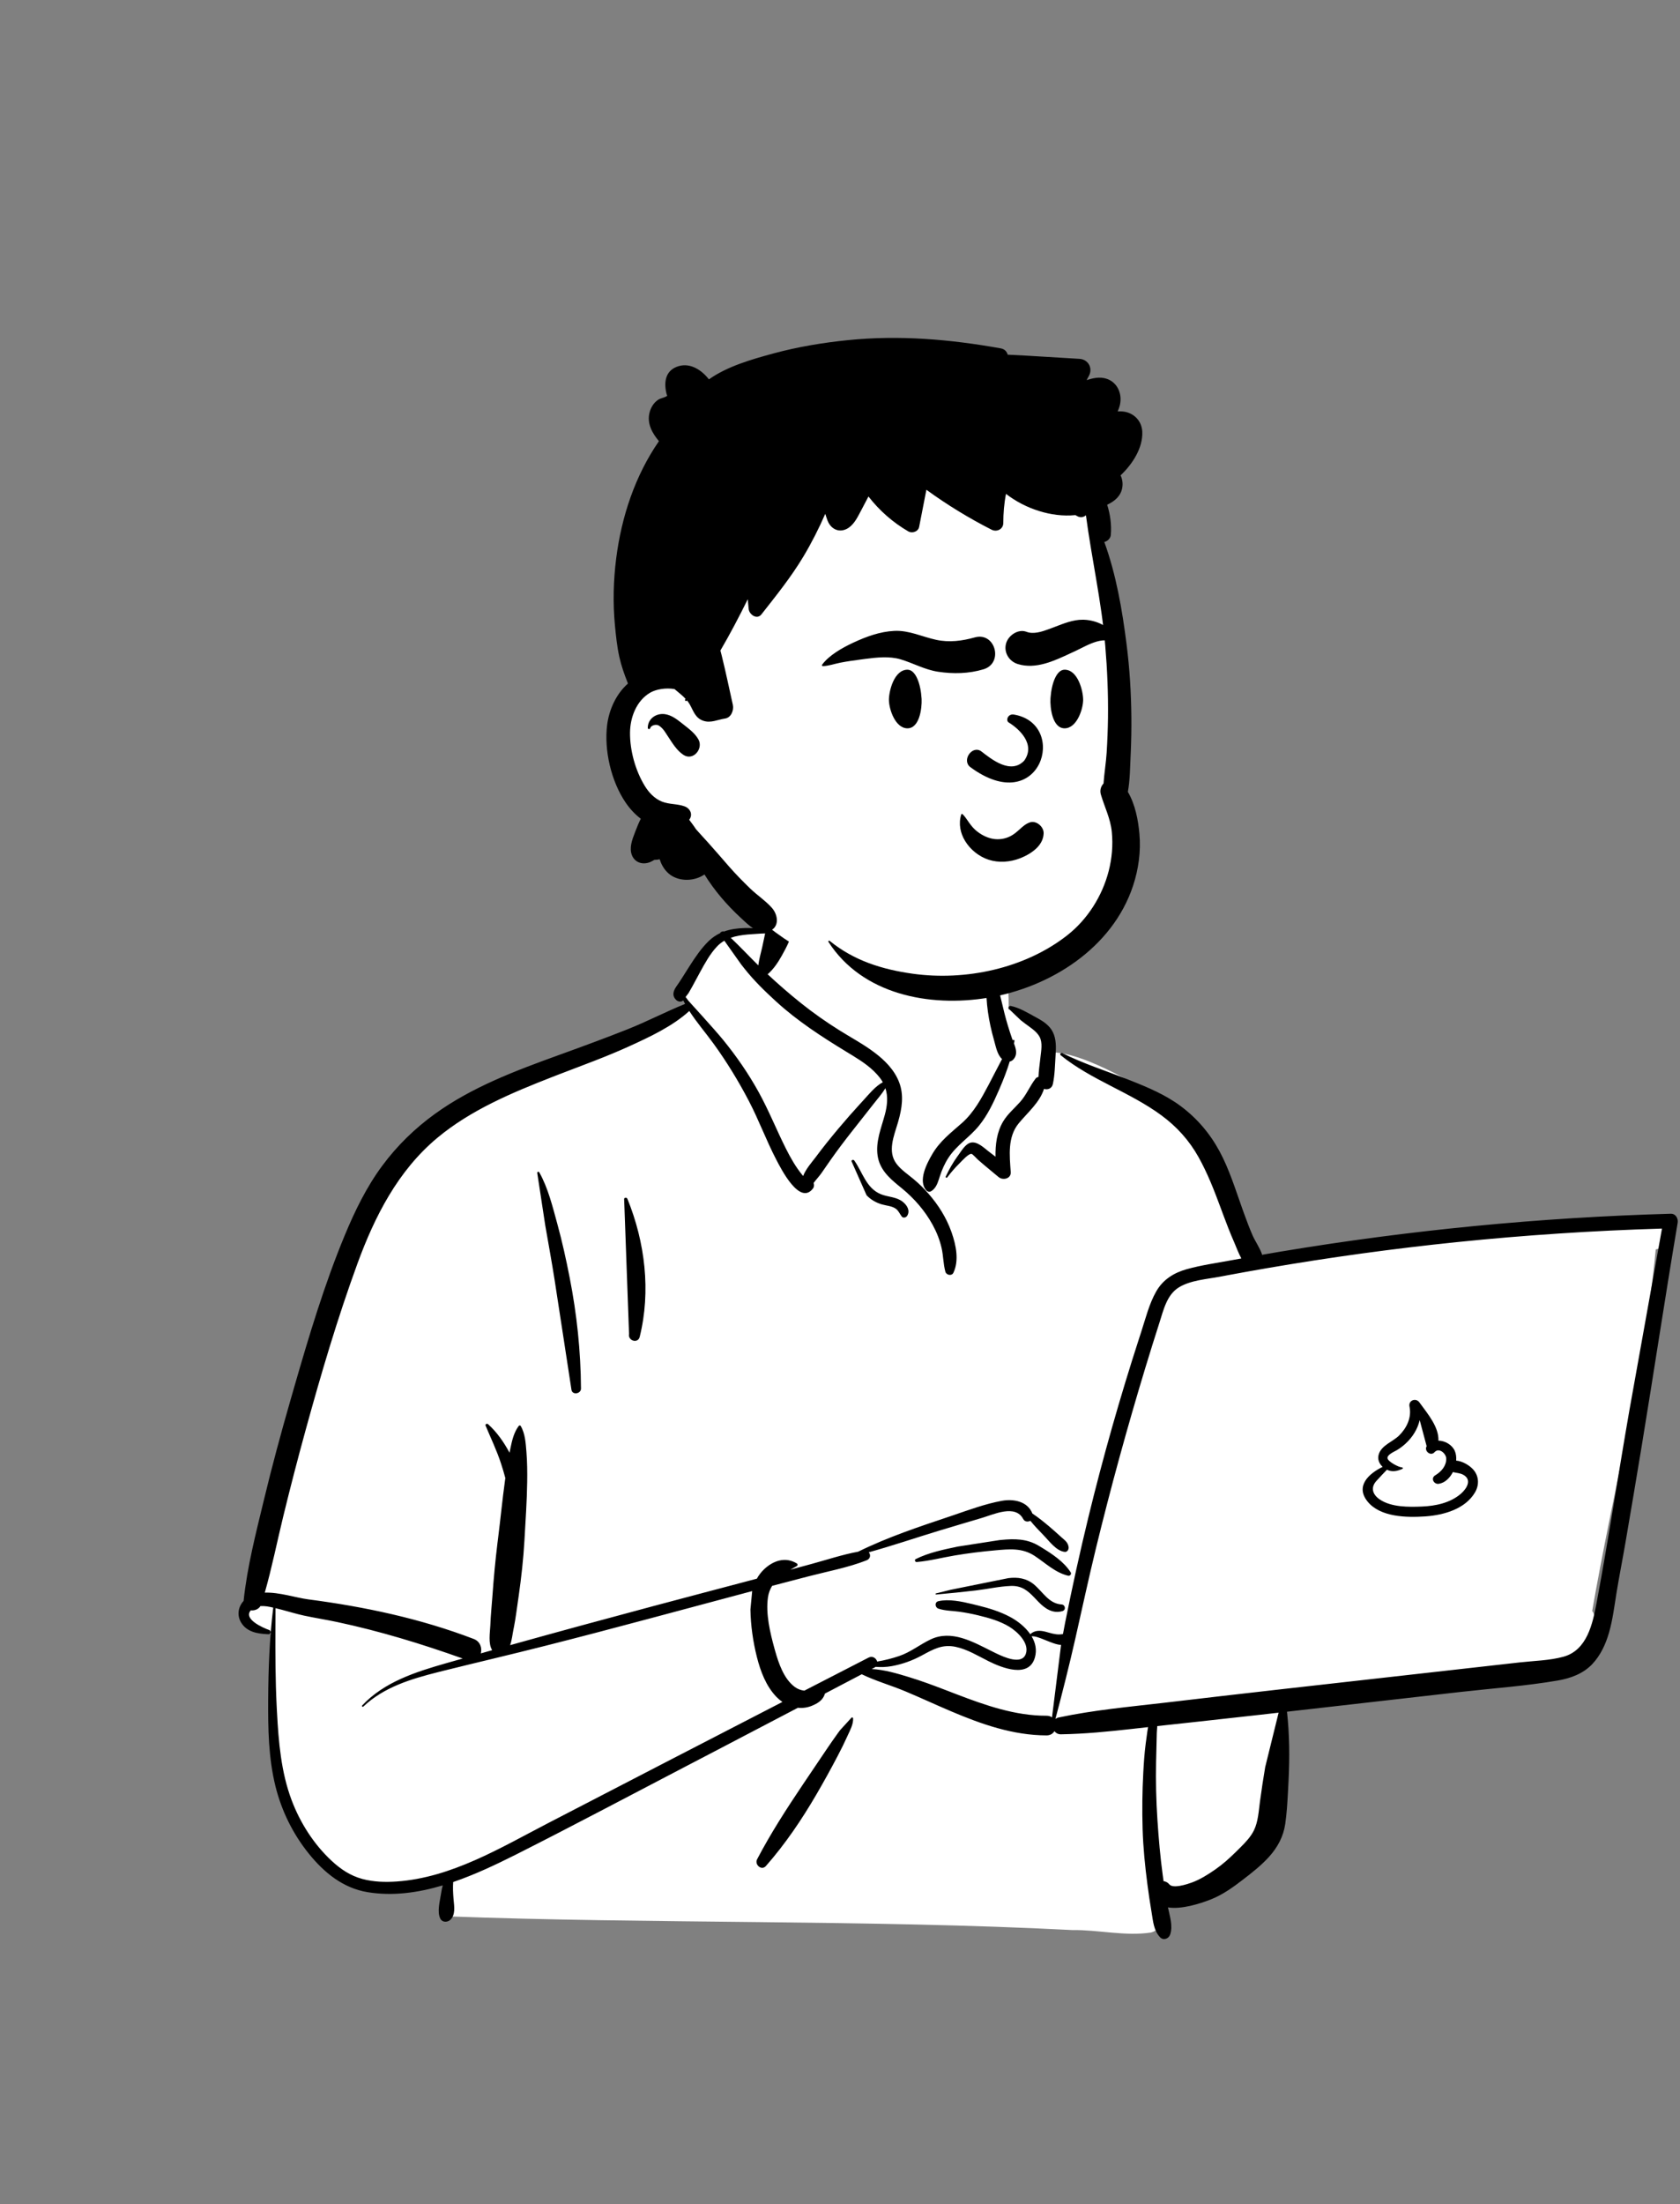 <svg width="247" height="324" viewBox="0 0 247 324" fill="none" xmlns="http://www.w3.org/2000/svg">
<rect x="0" y="0" width="247" height="324" fill="#808080" stroke="none"/>
<path fill-rule="evenodd" clip-rule="evenodd" d="M241.496 179.325C238.479 179.621 235.462 179.917 232.446 180.213C217.997 181.318 203.555 183.624 189.217 185.008C188.86 184.427 188.162 184.523 187.737 184.926C186.307 184.801 184.703 183.707 183.407 184.845C183.365 184.839 183.323 184.832 183.281 184.828C180.973 180.398 179.378 175.672 177.83 170.94C176.842 168.031 175.513 165.215 173.056 163.261C168.864 160.35 159.258 154.446 154.335 154.695C154.253 153.813 153.843 152.904 153.168 152.317C154.655 149.781 148.709 148.126 148.29 148.42C148.559 139.948 144.575 132.59 135.791 130.902C127.921 129.262 116.727 128.986 112.495 137.214C112.029 137.162 107.274 137.137 106.813 137.188C106.098 136.282 98.241 144.872 101.461 147.862C72.671 160.603 56.301 159.082 48.333 194.9C47.255 198.264 47.177 201.946 46.039 205.236C41.992 214.69 38.709 224.757 37.893 235.044C35.919 235.549 35.693 239.03 37.978 239.533C38.851 239.726 39.581 239.989 40.218 240.487C39.72 248.917 41.758 268.174 43.042 268.115C45.66 276.451 57.34 278.804 65.608 275.874C64.183 278.557 65.608 280.243 65.608 281.677C95.36 282.803 127.891 282.154 157.635 283.699C161.44 283.645 165.442 284.634 169.195 284.064C171.483 283.515 171.487 279.916 169.166 279.47L179.309 277.266C179.082 277.181 183.49 274.248 186.822 268.767C189.923 262.636 187.812 255.235 189.217 248.565C200.192 247.667 211.347 247.283 222.201 245.424C223.681 249.854 230.088 244.556 232.124 242.425C232.121 242.422 232.119 242.419 232.116 242.415C233.102 242.146 233.892 241.222 233.919 240.128C234.61 239.14 234.755 237.747 234.092 236.793C237.13 219.257 241.761 201.353 243.435 183.653C244.026 183.522 244.584 183.263 245.056 182.863L245.018 182.825C245.818 181.932 245.974 180.391 244.639 179.632C243.563 179.02 242.664 179.21 241.496 179.325Z" fill="white"/>
<path fill-rule="evenodd" clip-rule="evenodd" d="M113.043 135.303C113.94 133.049 116.97 133.925 116.632 136.293C116.43 137.711 115.653 139.209 114.956 140.452C114.388 141.463 113.74 142.451 112.862 143.209C114.426 144.668 116.048 146.074 117.712 147.409C119.528 148.865 121.437 150.208 123.411 151.442C125.141 152.524 126.95 153.483 128.581 154.717C130.098 155.865 131.479 157.246 132.182 159.048C132.931 160.967 132.606 162.949 132.054 164.867L131.991 165.084C131.428 166.984 130.452 169.274 131.805 171.064C132.493 171.975 133.494 172.621 134.358 173.349C135.127 173.997 135.848 174.701 136.509 175.458C137.951 177.107 139.124 178.962 139.864 181.03L139.93 181.217C140.564 183.047 141.028 185.29 140.171 187.086C139.925 187.601 139.132 187.434 138.994 186.933C138.682 185.796 138.699 184.606 138.438 183.454C138.166 182.256 137.714 181.118 137.123 180.042C135.981 177.96 134.434 176.182 132.605 174.678L132.058 174.233C130.632 173.062 129.322 171.82 129.032 169.882C128.723 167.809 129.553 165.834 130.087 163.872C130.459 162.505 130.58 161.194 130.178 159.958C129.687 160.76 129.017 161.522 128.487 162.201C127.431 163.554 126.366 164.898 125.303 166.245C124.213 167.627 123.15 169.03 122.138 170.469C121.685 171.113 121.237 171.761 120.791 172.41C120.455 172.897 119.987 173.384 119.621 173.881C119.71 174.147 119.703 174.453 119.542 174.671C117.602 177.294 114.841 171.821 114.121 170.439C112.655 167.623 111.564 164.631 110.092 161.816C108.568 158.898 106.832 156.057 104.898 153.393C103.728 151.781 102.416 150.268 101.346 148.605C98.824 150.893 95.505 152.426 92.457 153.817C89.108 155.345 85.628 156.593 82.195 157.918L81.18 158.312C75.264 160.622 69.203 163.16 64.285 167.263C58.506 172.084 55.087 178.804 52.542 185.763C49.612 193.775 47.189 202.002 44.929 210.224C43.773 214.431 42.676 218.657 41.644 222.897C40.735 226.632 39.982 230.404 38.93 234.1C41.064 234.025 43.497 234.851 45.319 235.09C53.622 236.177 61.812 237.91 69.651 240.911C70.619 241.281 70.9 242.249 70.689 243.033C71.247 242.875 71.805 242.715 72.363 242.558C71.752 241.621 72.044 239.944 72.092 238.905L72.095 238.833C72.144 237.448 72.294 236.062 72.392 234.68C72.577 232.044 72.819 229.428 73.14 226.808L73.222 226.153C73.585 223.302 73.854 220.435 74.251 217.589L74.298 217.263C74.108 216.535 73.886 215.816 73.654 215.1C73.034 213.192 72.159 211.397 71.392 209.55C71.302 209.332 71.612 209.207 71.756 209.338C73.055 210.506 74.086 211.989 74.915 213.539C74.929 213.466 74.942 213.393 74.957 213.319L75.051 212.854C75.284 211.718 75.568 210.524 76.264 209.603C76.338 209.505 76.485 209.485 76.555 209.603C77.222 210.731 77.296 212.159 77.399 213.443C77.515 214.895 77.529 216.365 77.509 217.821C77.469 220.667 77.268 223.52 77.109 226.361C76.952 229.153 76.644 231.909 76.248 234.673L76.172 235.191C75.978 236.507 75.82 237.839 75.564 239.146L75.492 239.501C75.355 240.149 75.271 241.063 74.999 241.822C82 239.868 89.011 237.959 96.037 236.084C101.114 234.729 106.197 233.393 111.277 232.049C111.545 231.566 111.879 231.115 112.296 230.711C113.668 229.381 115.487 228.788 117.156 229.812C117.291 229.895 117.303 230.108 117.156 230.188C116.836 230.363 116.516 230.542 116.201 230.729L119.252 229.903C121.532 229.284 123.84 228.512 126.174 228.081C130.472 225.959 135.096 224.423 139.624 222.905L140.157 222.724C142.476 221.933 144.874 221.048 147.27 220.61C149.024 220.289 151.082 220.676 151.787 222.473C152.68 223.062 153.52 223.754 154.331 224.434C154.917 224.925 155.479 225.448 156.05 225.957L156.155 226.05C156.622 226.455 156.992 226.726 157.107 227.372C157.166 227.705 156.954 228.156 156.543 228.111C155.286 227.977 154.264 226.519 153.411 225.648C152.752 224.975 152.088 224.28 151.487 223.54C151.137 223.731 150.656 223.697 150.433 223.274C149.276 221.083 146.107 222.601 144.354 223.121L141.842 223.865C140.586 224.237 139.33 224.611 138.077 224.992C134.632 226.038 131.205 227.21 127.729 228.171C128.04 228.513 127.997 229.121 127.406 229.352C124.686 230.42 121.701 230.972 118.874 231.705C117.09 232.168 115.306 232.634 113.523 233.103C113.218 233.598 112.998 234.159 112.905 234.811C112.565 237.21 113.221 239.978 113.86 242.298L113.957 242.644C114.482 244.51 115.255 246.796 116.864 247.974C117.257 248.262 117.757 248.461 118.261 248.507C121.41 246.885 124.559 245.264 127.71 243.645C128.294 243.345 128.834 243.751 128.965 244.234C130.076 244.051 131.184 243.764 132.194 243.421C133.89 242.845 135.215 241.746 136.805 240.985C139.883 239.515 143.025 241.321 145.781 242.694L146.416 243.007C147.651 243.606 150.222 244.759 150.814 243.118C151.388 241.531 149.575 239.836 148.404 239.121C147.009 238.27 145.383 237.814 143.806 237.435C142.905 237.218 141.994 237.041 141.077 236.912C140.036 236.765 138.962 236.787 137.96 236.45C137.463 236.282 137.386 235.492 137.96 235.361C139.502 235.01 141.342 235.393 142.951 235.784L143.792 235.991C145.413 236.389 147.05 236.889 148.527 237.683C149.6 238.26 150.734 239.137 151.474 240.211C152.117 239.613 152.917 239.634 153.75 239.855L154.203 239.981C154.95 240.188 155.555 240.331 156.282 240.187C156.379 239.658 156.478 239.129 156.583 238.6C157.619 233.397 158.755 228.215 160.008 223.061C162.171 214.169 164.672 205.376 167.493 196.673L167.776 195.803C168.426 193.812 168.95 191.643 169.999 189.814C170.991 188.085 172.58 187.089 174.468 186.561C176.61 185.963 178.862 185.65 181.048 185.245C181.535 185.155 182.024 185.07 182.512 184.981C182.1 184.236 181.792 183.391 181.515 182.742L181.466 182.629C180.87 181.271 180.335 179.887 179.818 178.497L179.432 177.451C178.499 174.934 177.536 172.458 176.224 170.104C174.843 167.626 173.011 165.6 170.728 163.923C166.072 160.504 160.46 158.761 155.944 155.107C155.759 154.957 155.996 154.701 156.184 154.796C159.233 156.329 162.525 157.371 165.696 158.619L166.322 158.866C168.829 159.86 171.375 160.942 173.544 162.552C175.963 164.346 177.869 166.575 179.301 169.226C180.712 171.839 181.615 174.763 182.61 177.554L182.877 178.297C183.278 179.412 183.693 180.524 184.168 181.609C184.546 182.47 185.25 183.454 185.57 184.438C186.446 184.286 187.321 184.134 188.198 183.987C207.184 180.816 226.382 178.953 245.623 178.408C246.375 178.386 246.765 179.105 246.654 179.762C244.807 190.685 243.166 201.645 241.366 212.576C240.58 217.347 239.778 222.114 238.958 226.879C238.543 229.293 238.062 231.698 237.669 234.115C237.351 236.068 237.12 238.035 236.575 239.943C236.085 241.653 235.334 243.302 234.101 244.606C232.772 246.013 230.917 246.693 229.049 247.015C224.308 247.831 219.445 248.165 214.665 248.708L189.219 251.604C189.591 254.986 189.619 258.314 189.448 261.735L189.351 263.602C189.271 265.104 189.176 266.609 188.961 268.095C188.69 269.96 187.837 271.539 186.581 272.932C185.428 274.211 184.027 275.302 182.664 276.348C181.249 277.434 179.788 278.482 178.124 279.154L177.909 279.239C176.449 279.809 173.712 280.692 171.718 280.369C171.978 281.676 172.483 283.081 172.035 284.374C171.828 284.975 171.043 285.274 170.562 284.763C169.61 283.751 169.535 282.413 169.31 281.092C169.075 279.718 168.873 278.338 168.693 276.955C168.345 274.281 168.074 271.583 167.992 268.887C167.907 266.118 167.94 263.345 168.089 260.579C168.165 259.158 168.261 257.738 168.441 256.327C168.518 255.725 168.596 255.123 168.686 254.522C168.719 254.303 168.755 254.085 168.794 253.868L166.51 254.126C163.008 254.517 159.504 254.87 155.977 254.925C155.56 254.931 155.238 254.741 155.028 254.464C154.805 254.829 154.415 255.089 153.857 255.087C148.932 255.069 144.345 253.458 139.866 251.559C137.608 250.602 135.385 249.565 133.123 248.616C131.012 247.73 128.756 247.098 126.696 246.1L121.283 248.94C121.244 249.08 121.193 249.212 121.139 249.322C120.786 250.042 120.091 250.432 119.382 250.726C118.701 251.009 117.995 251.097 117.308 251.026C113.203 253.178 109.097 255.327 104.988 257.472L100.879 259.615C92.691 263.88 84.535 268.215 76.296 272.38L75.689 272.685C72.843 274.113 69.787 275.56 66.629 276.64C66.573 277.439 66.608 278.217 66.675 279.064L66.691 279.248C66.786 280.248 66.987 281.502 66.185 282.214C65.768 282.584 65.023 282.586 64.739 282.027C64.224 281.015 64.686 279.418 64.85 278.318C64.907 277.927 64.978 277.525 65.082 277.135C61.462 278.213 57.731 278.736 54.047 278.13C50.459 277.541 47.681 275.281 45.441 272.515C43.077 269.597 41.398 266.196 40.496 262.551C39.471 258.402 39.404 254.118 39.428 249.869C39.453 245.344 39.621 240.797 40.171 236.303C39.568 236.161 38.9 236.038 38.29 236.081C37.989 236.563 37.404 236.767 36.875 236.704C35.725 237.973 38.642 239.269 39.574 239.594C39.897 239.707 39.863 240.233 39.489 240.217L39.254 240.206C37.814 240.129 36.326 239.883 35.479 238.544C34.8 237.471 35.004 236.199 35.813 235.324C36.348 230.27 37.625 225.349 38.814 220.419C39.98 215.58 41.278 210.772 42.653 205.989L43.269 203.848C45.434 196.347 47.698 188.786 50.684 181.584C52.176 177.988 53.894 174.457 56.222 171.322C58.393 168.398 60.956 165.897 63.902 163.761C69.394 159.778 75.838 157.371 82.17 155.078L82.453 154.976C85.734 153.788 89.007 152.587 92.251 151.3C95.12 150.162 97.868 148.72 100.724 147.565C100.631 147.397 100.541 147.226 100.455 147.054L100.402 147.099C100.393 147.106 100.384 147.113 100.375 147.119C100.087 147.318 99.665 147.22 99.428 146.997C98.76 146.366 98.986 145.666 99.432 145.012L99.49 144.929C100.036 144.165 100.522 143.356 101.026 142.564L101.341 142.069C102.186 140.745 103.074 139.413 104.201 138.319C104.723 137.813 105.294 137.433 105.899 137.151C105.847 137.041 106.301 136.818 106.43 136.93C108.348 136.228 110.554 136.375 112.645 136.569M187.988 251.744L185.322 252.048C182.388 252.382 179.454 252.704 176.519 253.024L170.145 253.717C170.128 254.081 170.084 254.436 170.076 254.711C170.035 256.126 170.004 257.542 169.974 258.958C169.915 261.796 169.98 264.637 170.167 267.469C170.348 270.214 170.586 272.959 170.957 275.685L171.032 276.23L171.076 276.517C171.379 276.546 171.676 276.689 171.923 276.985C172.462 277.629 174.414 277.003 175.177 276.731C176.431 276.285 177.611 275.531 178.701 274.775C179.765 274.036 180.723 273.175 181.644 272.268L182.397 271.523C183.146 270.778 183.896 269.984 184.355 269.047C184.978 267.777 185.058 266.217 185.241 264.833C185.466 263.131 185.733 261.429 186.016 259.735M110.589 233.876L110.312 233.949C100.266 236.62 90.235 239.369 80.158 241.921C75.171 243.185 70.161 244.356 65.168 245.595L64.36 245.798C60.421 246.794 56.435 247.992 53.419 250.85C53.307 250.955 53.146 250.794 53.25 250.682C56.501 247.22 61.124 245.755 65.564 244.484C66.384 244.249 67.206 244.02 68.027 243.786C61.989 241.633 55.857 239.76 49.583 238.424C47.967 238.08 46.333 237.828 44.719 237.482C43.593 237.241 42.493 236.893 41.38 236.604L40.503 236.383L40.492 239.154C40.477 243.077 40.484 246.998 40.684 250.921L40.722 251.648C40.956 256.014 41.32 260.47 42.869 264.587C44.127 267.932 46.133 271.084 48.757 273.52C50.084 274.753 51.511 275.713 53.275 276.187C54.913 276.627 56.629 276.678 58.313 276.561C66.389 275.997 73.579 271.608 80.595 267.974C92.07 262.03 103.547 256.09 115.034 250.169C114.723 249.956 114.431 249.711 114.165 249.436C112.625 247.845 111.812 245.666 111.278 243.556C110.71 241.311 110.371 238.904 110.331 236.585M125.205 252.463C125.306 252.408 125.424 252.477 125.428 252.591C125.464 253.469 124.979 254.335 124.617 255.125L124.579 255.21C124.138 256.189 123.657 257.155 123.158 258.106C122.162 260.007 121.127 261.887 120.046 263.74C117.874 267.468 115.459 271.04 112.606 274.286C111.961 275.02 110.901 274.079 111.315 273.29C113.309 269.483 115.634 265.889 118.027 262.326C119.225 260.543 120.423 258.757 121.632 256.981C122.137 256.24 122.648 255.502 123.173 254.775L123.49 254.34M244.35 180.588C234.269 180.892 224.2 181.55 214.167 182.581C204.836 183.539 195.539 184.815 186.295 186.406C184.364 186.738 182.436 187.084 180.51 187.443L179.354 187.661C177.428 188.026 175.075 188.176 173.36 189.206C171.552 190.291 171.063 192.559 170.461 194.43C169.754 196.63 169.064 198.836 168.394 201.047C165.73 209.827 163.297 218.683 161.126 227.598C160.049 232.023 159.093 236.473 158.086 240.914C157.191 244.86 156.203 248.761 155.172 252.668C155.299 252.569 155.455 252.494 155.643 252.453C160.766 251.363 165.995 250.889 171.194 250.287L171.697 250.228C177.076 249.595 182.455 248.967 187.836 248.362L223.469 244.353C225.57 244.117 227.821 244.085 229.866 243.521C233.343 242.561 234.158 238.672 234.742 235.575L234.759 235.482C236.518 226.125 237.918 216.686 239.559 207.305M156.001 241.79C154.617 241.699 152.724 240.432 151.674 240.522C152.225 241.447 152.474 242.502 152.157 243.629C151.273 246.763 147.276 245.141 145.351 244.184C143.773 243.398 142.249 242.437 140.501 242.069C138.522 241.653 137.181 242.44 135.508 243.348C134.135 244.093 132.639 244.629 131.1 244.906C130.282 245.053 129.505 245.069 128.729 245.012C128.683 245.05 128.63 245.085 128.57 245.116L128.16 245.332C130.015 245.417 131.905 245.989 133.631 246.514C135.42 247.057 137.176 247.712 138.923 248.381L140.642 249.042C144.881 250.666 149.269 252.208 153.857 252.195C154.187 252.194 154.457 252.285 154.67 252.434M148.261 231.968C149.628 231.801 150.889 231.98 151.981 232.87C153.298 233.943 154.183 235.723 156.076 235.84C156.628 235.874 156.757 236.651 156.208 236.813C154.799 237.23 153.657 236.468 152.697 235.477L152.052 234.803C151.103 233.82 150.228 233.06 148.617 233.118C146.893 233.181 145.166 233.58 143.453 233.783C141.512 234.012 139.572 234.208 137.625 234.377C137.534 234.385 137.519 234.242 137.604 234.221L139.784 233.678M146.942 226.379L147.167 226.356C149.152 226.163 150.967 226.156 152.739 227.224L153.079 227.43C154.677 228.401 156.417 229.546 157.416 231.119C157.579 231.377 157.309 231.68 157.036 231.614C155.115 231.153 153.711 229.743 152.096 228.688C150.283 227.504 148.411 227.699 146.344 227.883C144.343 228.061 142.343 228.306 140.361 228.64C138.499 228.953 136.631 229.448 134.751 229.605L134.751 229.602C134.536 229.601 134.414 229.278 134.633 229.169C136.541 228.216 138.752 227.764 140.828 227.329M207.23 206.756C207.038 205.838 208.167 205.412 208.69 206.14L208.801 206.294C209.931 207.843 211.566 209.786 211.483 211.756C212.476 211.778 213.506 212.382 213.893 213.279C214.072 213.694 214.132 214.185 214.093 214.694C214.996 214.764 215.981 215.357 216.533 215.935C217.448 216.892 217.52 218.245 216.863 219.363C215.432 221.801 212.306 222.688 209.666 222.886L209.572 222.893C206.846 223.081 202.918 223.03 201.048 220.69C199.245 218.433 201.238 216.606 203.282 215.614C202.75 215.128 202.474 214.431 202.733 213.696C203.188 212.405 204.794 211.906 205.701 211.008C206.808 209.913 207.539 208.411 207.247 206.842M208.728 208.741C208.428 210.048 207.689 211.243 206.661 212.19C206.267 212.553 205.837 212.875 205.38 213.152L205.325 213.184C204.919 213.412 203.922 213.839 203.998 214.35C204.077 214.876 205.702 215.698 206.145 215.698C206.246 215.698 206.303 215.856 206.2 215.901C205.397 216.256 204.696 216.408 203.912 216.033C203.387 216.569 202.878 217.123 202.373 217.672C201.481 218.644 201.786 219.671 202.841 220.394C204.535 221.557 207.109 221.529 209.086 221.444C211.075 221.359 213.202 220.916 214.755 219.59L214.823 219.531C215.668 218.78 216.439 217.506 215.146 216.783C214.639 216.499 214.092 216.516 213.611 216.378C213.161 217.261 212.431 217.967 211.541 218.104C210.821 218.214 210.325 217.309 210.98 216.876L211.127 216.784C211.949 216.259 212.651 215.451 212.632 214.398C212.62 213.667 211.599 212.743 210.934 213.43L210.904 213.463C210.348 214.09 209.368 213.3 209.734 212.605L209.751 212.573M78.985 172.393C78.982 172.236 79.203 172.177 79.28 172.313C80.572 174.586 81.246 177.371 81.934 179.875C82.655 182.498 83.236 185.148 83.759 187.817C84.817 193.221 85.381 198.594 85.419 204.103C85.424 204.889 84.144 205.098 84.019 204.292C83.187 198.934 82.39 193.571 81.552 188.214C81.13 185.52 80.639 182.837 80.17 180.151M91.768 176.351C91.673 176.038 92.129 175.933 92.246 176.22C94.837 182.583 95.715 189.795 94.051 196.508C93.797 197.535 92.293 197.09 92.485 196.076M125.195 170.697C125.181 170.462 125.486 170.425 125.601 170.587C126.828 172.318 127.338 174.635 129.492 175.53C130.568 175.976 131.778 175.899 132.728 176.653C133.364 177.157 133.851 177.954 133.374 178.718C133.22 178.965 132.79 179.088 132.581 178.82C132.276 178.429 132.115 177.961 131.701 177.668C131.117 177.255 130.33 177.23 129.661 177.035C128.795 176.784 128.032 176.345 127.407 175.692M145.708 141.83C145.835 141.765 145.956 141.807 146.037 141.916C146.153 142.072 146.139 142.224 145.997 142.331C146.186 142.717 146.409 143.686 146.441 143.827C146.571 144.398 146.708 144.966 146.852 145.534C147.142 146.679 147.397 147.833 147.687 148.978C147.995 150.192 148.362 151.393 148.771 152.577C148.797 152.653 148.826 152.732 148.856 152.811L148.903 152.931L148.914 152.913C148.997 152.782 149.17 152.873 149.15 153.012C149.131 153.138 149.105 153.264 149.083 153.391L149.126 153.504C149.393 154.223 149.576 154.981 149.086 155.615C148.903 155.853 148.701 155.993 148.45 156.035C148.046 157.364 147.541 158.669 146.999 159.922L146.841 160.288C146.044 162.116 145.195 163.92 143.926 165.477C142.542 167.176 140.637 168.336 139.431 170.198C138.87 171.064 138.479 171.975 138.163 172.953L138.043 173.324C137.818 174.016 137.559 174.687 136.91 175.093C136.703 175.222 136.393 175.181 136.226 175.004C134.896 173.596 136.288 170.968 137.091 169.605C138.206 167.709 139.82 166.497 141.435 165.067C143.177 163.525 144.288 161.463 145.363 159.432C146.021 158.188 146.657 156.916 147.326 155.667C146.627 155.048 146.403 153.821 146.166 152.967L146.145 152.891C145.753 151.524 145.442 150.122 145.246 148.714C145.057 147.36 144.978 146.025 145.028 144.664L145.042 144.317M148.307 148.274C148.153 148.063 148.409 147.823 148.62 147.867C149.909 148.133 151.168 148.913 152.325 149.544L152.448 149.611C153.371 150.109 154.3 150.719 154.785 151.687C155.312 152.738 155.268 153.949 155.196 155.091L155.19 155.198C155.102 156.569 155.087 157.992 154.798 159.338C154.649 160.026 154.026 160.22 153.493 160.057C152.858 162.061 151.077 163.537 149.775 165.118C148.116 167.133 148.428 169.854 148.602 172.282C148.672 173.265 147.45 173.544 146.821 173.02L145.37 171.814C145.129 171.613 144.888 171.412 144.647 171.209C144.441 171.036 144.237 170.861 144.034 170.684L143.732 170.417C143.598 170.297 143.006 169.636 142.833 169.608C142.414 169.542 141.418 170.646 141.077 170.993L141.034 171.036C140.393 171.665 139.813 172.342 139.273 173.06C139.174 173.192 138.98 173.083 139.051 172.93C139.535 171.894 140.097 170.903 140.765 169.975L140.9 169.791C141.344 169.192 141.94 168.134 142.725 167.957C143.682 167.741 144.638 168.702 145.335 169.235L145.379 169.269C145.711 169.518 146.038 169.771 146.365 170.026C146.331 168.218 146.559 166.392 147.492 164.835C148.15 163.736 149.135 162.923 149.978 161.979C150.917 160.928 151.407 159.636 152.257 158.542C152.366 158.401 152.517 158.325 152.68 158.301C152.713 157.421 152.843 156.532 152.943 155.662L152.972 155.401C153.073 154.455 153.312 153.3 152.849 152.414C152.412 151.578 151.409 150.987 150.666 150.42L150.059 149.949M106.494 138.274C106.107 138.498 105.744 138.777 105.415 139.126C104.38 140.225 103.639 141.592 102.919 142.908C102.531 143.616 102.157 144.332 101.766 145.039C101.596 145.347 101.421 145.651 101.244 145.955C101.162 146.095 100.92 146.373 100.799 146.544C100.933 146.732 101.071 146.916 101.212 147.099C101.266 147.169 104.98 151.216 106.275 152.8C108.258 155.227 110.03 157.79 111.545 160.533C113.028 163.22 114.158 166.064 115.532 168.803C116.22 170.174 116.988 171.535 117.967 172.721C118.005 172.768 118.045 172.812 118.084 172.857C118.457 171.847 119.415 170.766 119.885 170.145L119.929 170.086C120.996 168.648 122.123 167.253 123.274 165.881C124.325 164.629 125.403 163.404 126.507 162.199L126.922 161.748C127.691 160.916 128.668 159.673 129.795 159.079C129.674 158.863 129.534 158.651 129.374 158.441C128.319 157.061 126.827 156.06 125.356 155.157L124.401 154.576C120.804 152.383 117.262 150.089 114.139 147.239C112.487 145.731 110.857 144.152 109.468 142.393L108.977 141.771M112.497 137.188C110.812 137.329 108.993 137.296 107.436 137.845C108.82 139.154 110.136 140.567 111.487 141.898C111.607 140.998 111.853 140.109 112.062 139.231" fill="black"/>
<path fill-rule="evenodd" clip-rule="evenodd" d="M129.726 53.949C141.722 53.949 154.13 63.251 158.527 69.187C162.224 74.177 164.215 96.745 164.215 111.996C164.215 115.185 165.974 121.198 165.461 124.249C163.579 135.429 155.382 144.806 139.157 144.806C122.932 144.806 111.298 138.372 99.239 121.098C93.387 121.098 90.552 116.609 90.51 109.525C90.469 102.44 96.159 99.863 96.159 99.863C96.159 99.863 94.13 71.906 99.239 64.627C104.348 57.348 117.731 53.949 129.726 53.949Z" fill="white"/>
<path fill-rule="evenodd" clip-rule="evenodd" d="M124.679 49.996C132.253 49.229 139.675 49.873 147.139 51.207C147.709 51.31 148.033 51.685 148.153 52.135C151.669 52.295 155.188 52.553 158.699 52.746C159.973 52.816 160.696 54.075 160.115 55.212C159.999 55.438 159.878 55.658 159.756 55.878L159.91 55.827C160.966 55.488 162.107 55.321 163.136 55.859C164.446 56.544 164.959 58.055 164.67 59.445C164.596 59.8 164.471 60.141 164.33 60.473C164.617 60.454 164.907 60.46 165.194 60.498C166.723 60.701 167.86 61.874 167.94 63.436C168.059 65.794 166.54 68.187 164.75 69.876C165.01 70.41 165.109 71.04 165.001 71.679C164.786 72.94 163.857 73.696 162.78 74.189C163.229 75.616 163.441 77.107 163.316 78.632C163.274 79.141 162.829 79.561 162.36 79.664C164.11 84.486 164.996 89.663 165.633 94.707C166.088 98.296 166.312 101.906 166.339 105.522C166.352 107.154 166.325 108.789 166.257 110.422L166.229 111.034C166.145 112.799 166.14 114.652 165.823 116.398C166.905 118.239 167.34 120.524 167.524 122.586C167.752 125.139 167.391 127.773 166.586 130.201C163.548 139.378 154.379 145.169 145.17 146.674C136.645 148.067 126.781 146.192 121.8 138.446C121.721 138.323 121.888 138.222 121.985 138.303C125.55 141.202 129.684 142.495 134.176 143.125C141.942 144.212 150.671 142.369 156.904 137.482C159.895 135.136 162.052 131.721 163.001 128.045C163.485 126.167 163.652 124.207 163.461 122.274C163.267 120.312 162.399 118.638 161.852 116.785C161.668 116.159 161.862 115.578 162.245 115.164C162.352 113.659 162.606 112.141 162.703 110.641C162.811 108.935 162.876 107.23 162.9 105.522C162.944 101.98 162.796 98.431 162.498 94.904C161.953 88.445 160.506 82.142 159.657 75.738C159.342 76.02 158.891 76.136 158.419 75.89L158.37 75.863L158.112 75.715C158.097 75.715 158.081 75.718 158.066 75.719C156.302 75.891 154.472 75.646 152.782 75.119C151.013 74.57 149.372 73.724 147.906 72.598C147.627 74.012 147.511 75.44 147.509 76.882C147.507 77.782 146.554 78.249 145.797 77.865C142.445 76.161 139.242 74.198 136.202 71.991C135.847 73.811 135.492 75.631 135.135 77.452C134.997 78.154 134.104 78.438 133.531 78.104C131.254 76.778 129.287 75.043 127.685 72.98C127.366 73.592 127.045 74.204 126.722 74.814L126.236 75.728C125.757 76.626 125.114 77.62 124.064 77.907C122.953 78.211 122.025 77.491 121.652 76.484C121.538 76.172 121.432 75.85 121.335 75.527C120.388 77.689 119.319 79.803 118.111 81.819C116.298 84.843 114.122 87.538 111.952 90.302C111.293 91.142 110.165 90.341 110.074 89.525C110.021 89.045 109.977 88.563 109.939 88.083C108.675 90.636 107.355 93.164 105.918 95.619L106.124 96.426V96.426C106.717 98.809 107.209 101.21 107.745 103.606C107.918 104.379 107.507 105.485 106.604 105.616C105.525 105.774 104.505 106.325 103.4 105.946C102.195 105.532 101.957 104.49 101.388 103.503C101.274 103.306 101.142 103.125 101 102.954L100.964 103V103C100.876 103.117 100.664 102.99 100.717 102.857L100.779 102.703V102.703C100.29 102.184 99.706 101.751 99.168 101.286C97.89 101.07 96.453 101.306 95.573 101.826C93.568 103.009 92.647 105.448 92.628 107.691C92.605 110.316 93.418 113.266 94.791 115.51C95.395 116.498 96.224 117.389 97.318 117.827C98.404 118.262 99.581 118.127 100.685 118.537C101.416 118.81 101.866 119.621 101.425 120.357C101.395 120.407 101.362 120.454 101.33 120.503L101.658 120.939C101.884 121.241 102.12 121.565 102.34 121.902C102.902 122.548 103.493 123.172 104.066 123.808C105.124 124.981 106.151 126.186 107.192 127.375C108.175 128.498 109.214 129.552 110.285 130.59C111.297 131.573 112.561 132.399 113.49 133.448C114.394 134.471 114.64 136.256 113.152 136.848C111.507 137.505 110.05 135.966 108.942 134.94L108.895 134.897C106.865 133.028 105.031 130.892 103.575 128.54C102.132 129.522 100.046 129.616 98.609 128.634C97.853 128.117 97.273 127.248 96.992 126.304C96.726 126.363 96.46 126.398 96.201 126.394C96.068 126.472 95.934 126.547 95.799 126.617C94.728 127.175 93.412 126.926 92.921 125.74C92.475 124.663 92.935 123.44 93.337 122.403L93.42 122.189C93.648 121.597 93.9 120.953 94.212 120.346C93.342 119.691 92.598 118.877 91.969 117.952C89.854 114.834 88.797 110.275 89.264 106.556C89.545 104.311 90.599 101.986 92.325 100.473L92.262 100.308V100.308C91.778 99.08 91.339 97.848 91.054 96.55C90.72 95.033 90.557 93.46 90.409 91.915C90.097 88.652 90.181 85.315 90.597 82.064C91.379 75.946 93.361 69.939 96.878 64.848C95.881 63.653 95.091 62.248 95.503 60.631C95.691 59.889 96.12 59.186 96.766 58.761C97.123 58.526 97.548 58.49 97.905 58.296L98.013 58.237C98.169 58.145 98.049 58.155 97.956 57.729C97.586 56.03 97.892 54.388 99.762 53.824C101.522 53.293 103.187 54.42 104.228 55.762C106.954 53.828 110.545 52.816 113.704 51.955C117.295 50.981 120.98 50.372 124.679 49.996ZM95.241 106.997C95.228 105.613 96.54 104.759 97.831 104.985C98.698 105.136 99.421 105.654 100.1 106.189L100.431 106.451C101.258 107.1 102.208 107.8 102.7 108.72C103.423 110.077 101.896 111.903 100.47 110.952C99.492 110.296 98.865 109.245 98.223 108.269L98.156 108.168C97.865 107.731 97.609 107.266 97.21 106.915L97.123 106.839C96.992 106.727 96.851 106.625 96.681 106.577C96.354 106.483 95.749 106.614 95.604 107.004L95.591 107.044C95.538 107.24 95.243 107.198 95.241 106.997Z" fill="black"/>
<path fill-rule="evenodd" clip-rule="evenodd" d="M149.973 126.158C148.539 126.722 146.845 126.855 145.365 126.375C143.95 125.915 142.665 124.893 141.887 123.607C141.195 122.461 140.905 121.102 141.315 119.747C141.334 119.682 141.398 119.64 141.459 119.624C141.794 119.929 142.001 120.232 142.208 120.533C142.556 121.041 142.905 121.544 143.385 121.979C144.082 122.611 145.022 123.124 145.955 123.294C146.868 123.46 147.803 123.313 148.62 122.876C149.118 122.61 149.52 122.254 149.918 121.898C150.351 121.509 150.778 121.114 151.375 120.895C151.854 120.719 152.356 120.867 152.742 121.162C153.157 121.478 153.456 121.973 153.439 122.49C153.414 123.292 153.063 123.961 152.554 124.513C151.865 125.259 150.892 125.797 149.973 126.158ZM148.271 106.175C149.866 107.145 152.297 109.407 150.581 111.812C148.561 113.933 145.652 111.502 144.219 110.402C142.89 109.55 141.396 111.742 142.629 112.737C152.987 120.408 157.19 106.429 149.078 105.035C148.185 104.881 147.853 105.875 148.271 106.175ZM131.491 92.734C133.665 92.63 135.581 93.606 137.653 94.05C139.568 94.461 141.455 94.214 143.317 93.692C146.339 92.845 147.589 97.474 144.608 98.376C142.437 99.032 140.151 99.078 137.923 98.74C135.944 98.439 134.285 97.475 132.398 96.914C130.779 96.432 128.874 96.632 127.164 96.859L126.5 96.948C125.514 97.081 124.522 97.215 123.545 97.408C122.697 97.575 121.851 97.882 120.986 97.917C120.888 97.922 120.805 97.794 120.867 97.709C121.871 96.329 123.808 95.239 125.349 94.513L125.454 94.464C127.355 93.577 129.373 92.835 131.491 92.734ZM130.694 102.911L130.693 102.864C130.696 101.516 131.481 98.439 133.42 98.439C134.632 98.439 135.368 100.533 135.495 102.692L135.499 102.78C135.556 104.122 135.187 107.056 133.42 107.056C131.635 107.056 130.712 104.277 130.694 102.911V102.911ZM159.248 102.911L159.248 102.864C159.245 101.516 158.46 98.439 156.521 98.439C155.34 98.439 154.611 100.43 154.457 102.53L154.446 102.692C154.37 103.989 154.714 107.056 156.521 107.056C158.307 107.056 159.229 104.277 159.248 102.911V102.911ZM159.218 91.092L159.357 91.095C161.623 91.174 163.954 92.517 164.56 94.773C164.591 94.89 164.447 94.969 164.361 94.889C162.497 93.143 159.991 94.811 158.125 95.685L157.439 96.002C155.034 97.122 152.297 98.438 149.626 97.604C148.358 97.207 147.552 95.903 147.914 94.586C148.236 93.414 149.65 92.429 150.875 92.852L150.93 92.873C151.925 93.253 153.149 92.868 154.176 92.487L155.021 92.17C156.378 91.655 157.742 91.078 159.218 91.092V91.092Z" fill="black"/>
</svg>
